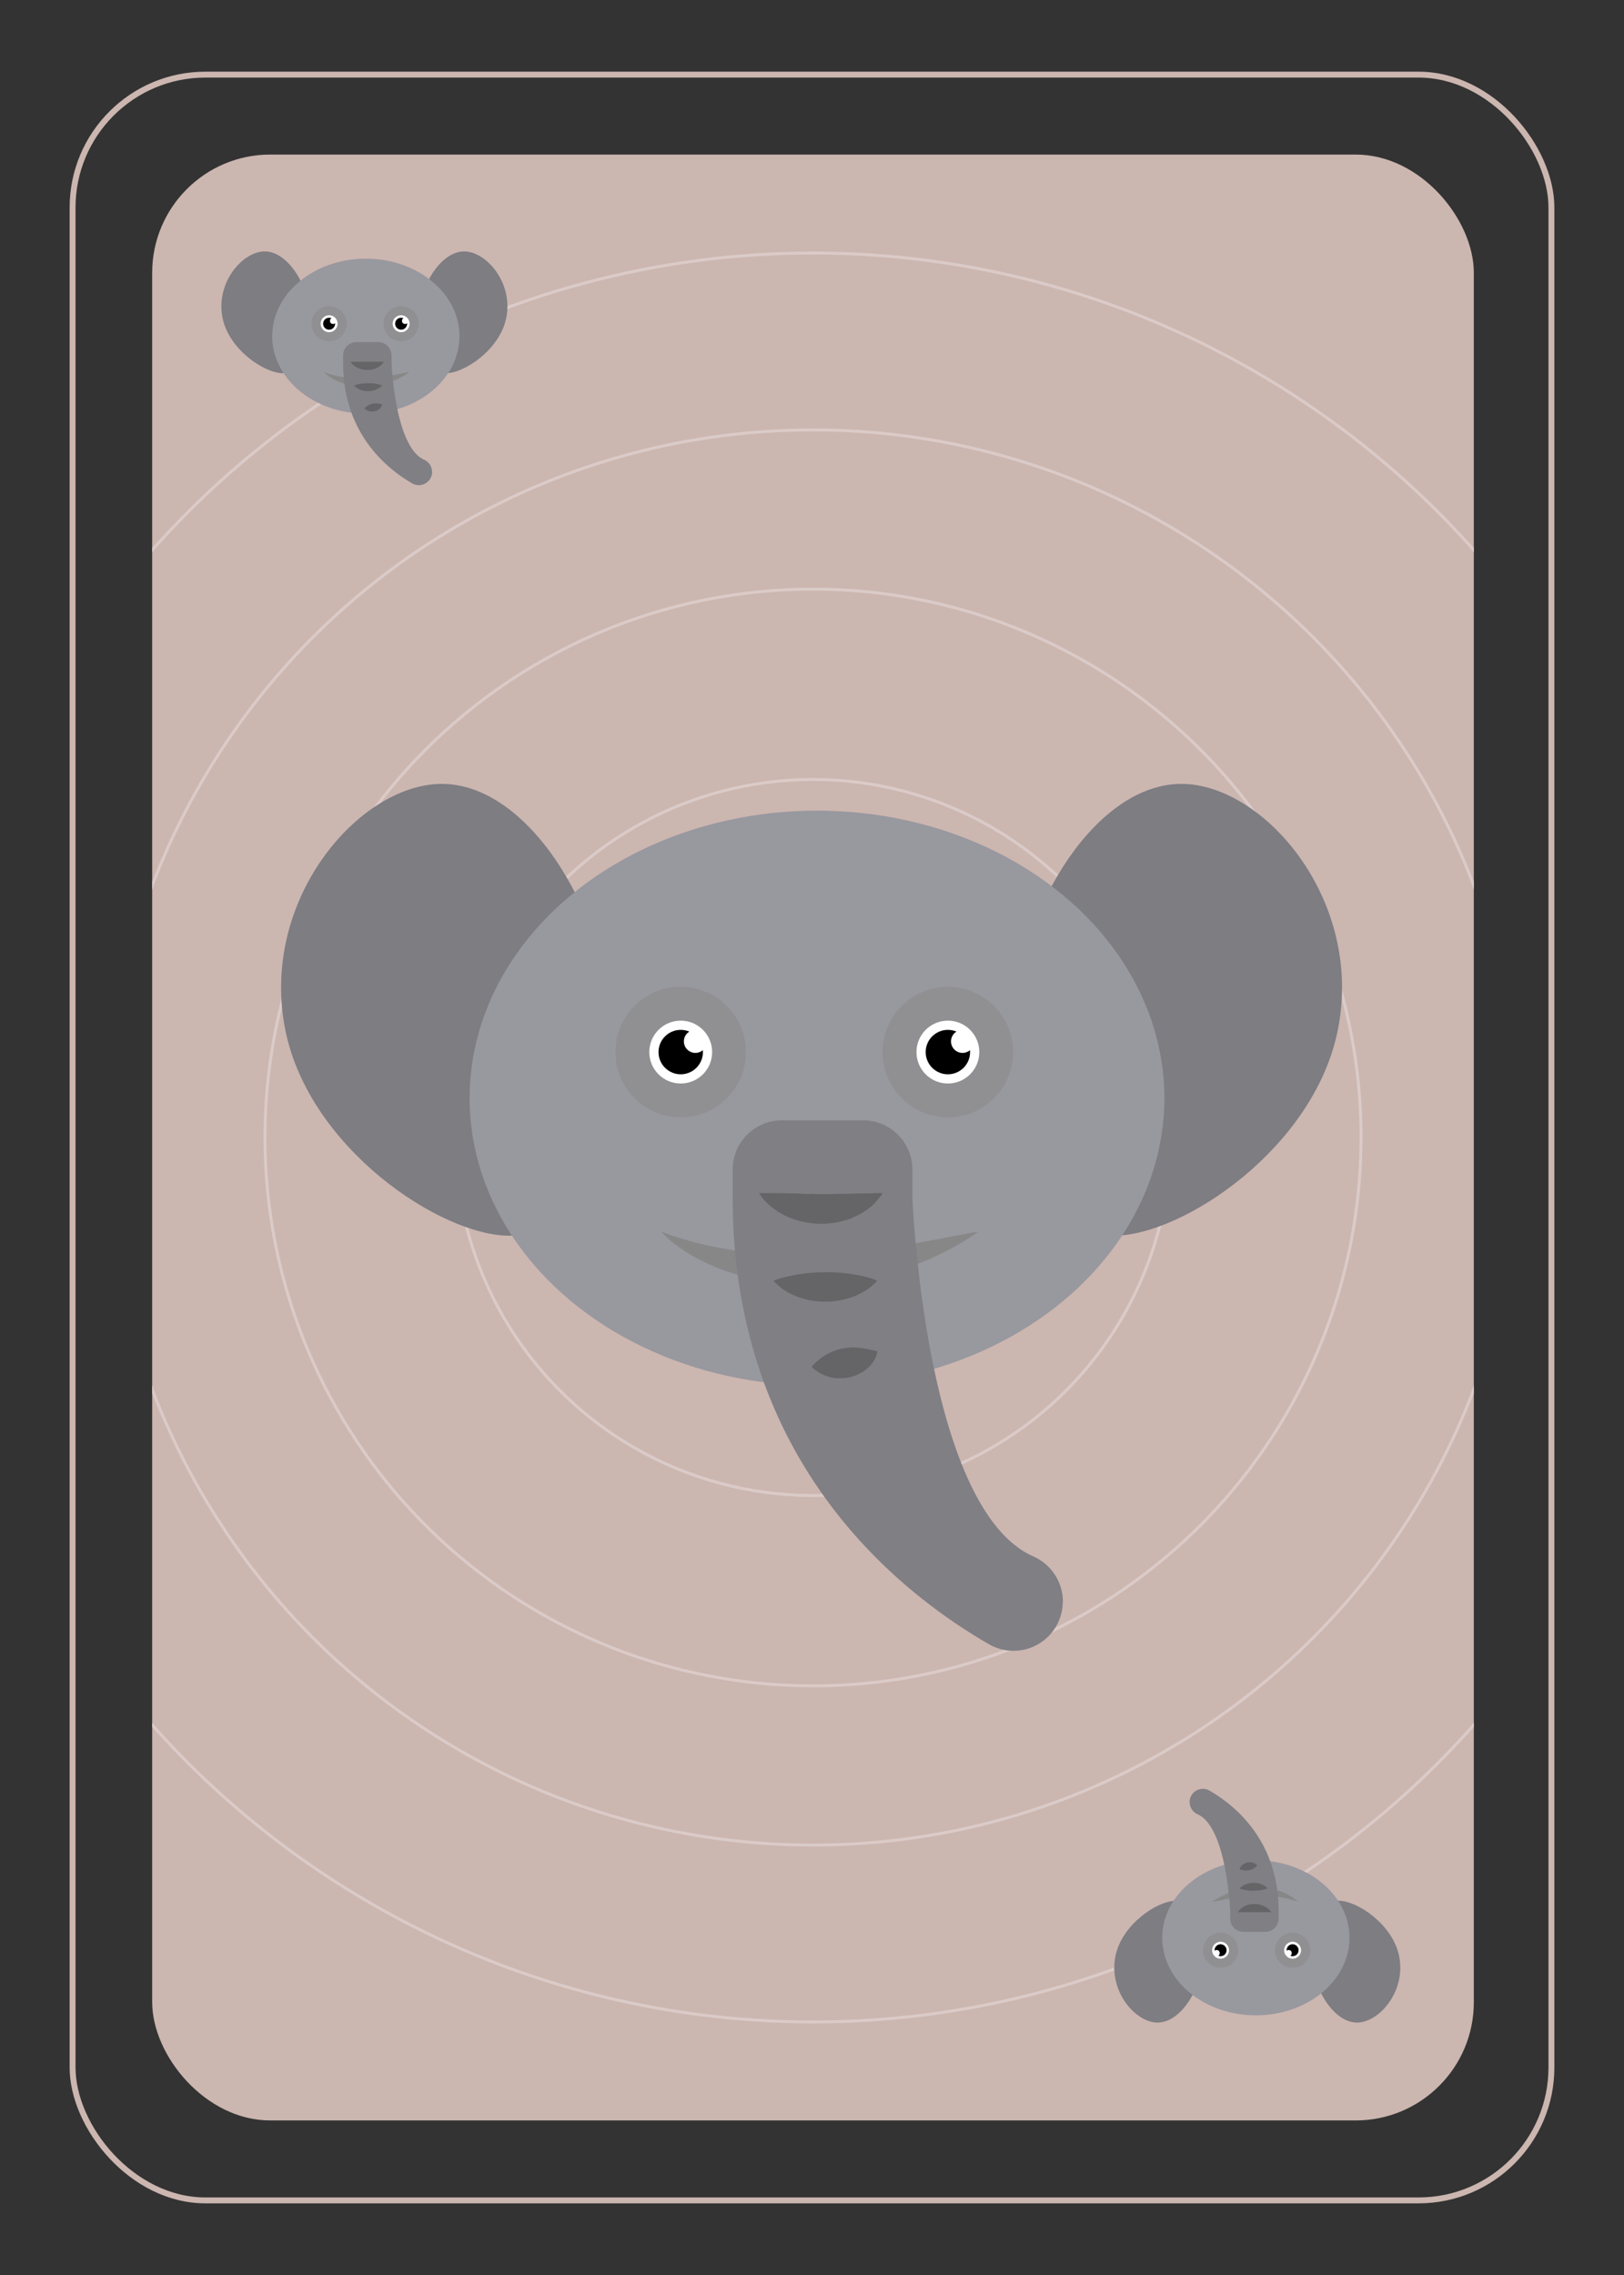 <svg id="Laag_1" data-name="Laag 1" xmlns="http://www.w3.org/2000/svg" xmlns:xlink="http://www.w3.org/1999/xlink" viewBox="0 0 550 770"><rect x="0" y="0" width="550" height="770" fill="#333333" stroke="none"/><defs><style>.cls-1{fill:#ccb6b0;}.cls-2{clip-path:url(#clip-path);}.cls-3,.cls-4{fill:none;stroke-miterlimit:10;}.cls-3{stroke:#dbcbc8;}.cls-4{stroke:#ccb6b0;stroke-width:2px;}.cls-5{fill:#7d7d82;}.cls-6{fill:#98989f;}.cls-7{fill:#878787;}.cls-8{fill:#909093;}.cls-9{fill:#fff;}.cls-10{fill:#7f7f84;}.cls-11{fill:#656568;}</style><clipPath id="clip-path"><rect class="cls-1" x="51.54" y="52.31" width="447.6" height="665.38" rx="40" ry="40"/></clipPath></defs><title>CoostoPoker_elephant</title><rect class="cls-1" x="51.54" y="52.31" width="447.6" height="665.38" rx="40" ry="40"/><g class="cls-2"><circle class="cls-3" cx="275.34" cy="385" r="299.36"/><circle class="cls-3" cx="275.34" cy="385" r="239.49"/><circle class="cls-3" cx="275.34" cy="385" r="185.6"/><circle class="cls-3" cx="275.34" cy="385" r="121.18"/><circle class="cls-3" cx="275.34" cy="385" r="61.33"/></g><rect class="cls-4" x="24.58" y="25.26" width="500.84" height="719.49" rx="45" ry="45"/><path class="cls-5" d="M208.14,349c3.67,39.78-12.43,69.24-35.64,69.24S104.94,388.76,96.71,349c-9.13-44.15,24.88-83.68,52.92-83.68S204.07,304.83,208.14,349Z"/><path class="cls-5" d="M341.6,349c-3.67,39.78,12.43,69.24,35.64,69.24S444.8,388.76,453,349c9.13-44.15-24.88-83.68-52.92-83.68S345.67,304.83,341.6,349Z"/><ellipse class="cls-6" cx="276.69" cy="371.68" rx="117.65" ry="97.31"/><path class="cls-7" d="M223.93,416.83l1.19.47c.77.31,1.92.69,3.36,1.18a119.33,119.33,0,0,0,12,3.22c2.5.51,5.18,1,8,1.46s5.87.8,9,1.06c1.56.14,3.15.24,4.75.34.8.06,1.61.08,2.43.1l2.45.1c3.29,0,6.62.06,10-.11,1.67-.06,3.34-.1,5-.26.83-.06,1.66-.13,2.49-.17s1.65-.15,2.48-.22c1.65-.15,3.28-.3,4.9-.51s3.21-.37,4.78-.6c3.15-.4,6.18-.92,9.09-1.35l4.22-.75c1.38-.2,2.69-.48,4-.72l3.67-.67,3.31-.66c2.09-.4,3.93-.73,5.43-1s2.72-.49,3.54-.65l1.27-.2-1.05.73c-.7.45-1.71,1.16-3,2s-3,1.79-4.86,2.82c-1,.52-2,1.05-3.06,1.61l-3.48,1.61c-2.42,1.15-5.15,2.14-8,3.23s-6,2-9.29,2.77c-1.62.46-3.31.78-5,1.13-.85.17-1.71.36-2.57.51l-2.63.39c-1.76.28-3.54.5-5.34.64s-3.6.28-5.42.36-3.63,0-5.44.05-3.61-.17-5.4-.25-3.55-.31-5.29-.58l-2.59-.38c-.86-.13-1.7-.33-2.53-.49a76.69,76.69,0,0,1-9.5-2.52,73.23,73.23,0,0,1-8.15-3.29,66,66,0,0,1-6.47-3.59,52.17,52.17,0,0,1-4.62-3.33A28.6,28.6,0,0,1,223.93,416.83Z"/><circle class="cls-8" cx="321.01" cy="356.09" r="22.1"/><circle class="cls-9" cx="321.02" cy="356.09" r="10.64"/><circle cx="321.02" cy="356.09" r="7.52"/><circle class="cls-9" cx="325.98" cy="352.47" r="3.9"/><circle class="cls-8" cx="230.54" cy="356.09" r="22.1"/><circle class="cls-9" cx="230.54" cy="356.09" r="10.64"/><circle cx="230.54" cy="356.09" r="7.52"/><circle class="cls-9" cx="235.51" cy="352.47" r="3.9"/><path class="cls-10" d="M359.93,542.07a16.68,16.68,0,0,1-25,14.44c-33-19.06-86.81-63.64-86.81-151.46v-9.18a16.68,16.68,0,0,1,16.68-16.68h27.5A16.68,16.68,0,0,1,309,395.87v9.18s4,105.33,40.91,121.72a16.78,16.78,0,0,1,10.06,15.3Z"/><path class="cls-11" d="M257.16,403.82h.57c.35,0,.89,0,1.53,0l2.26,0,2.81,0,3.18.09c1.1.05,2.26,0,3.42.1s2.35.1,3.56.07c.6,0,1.2,0,1.8.06h1.8c1.21.07,2.4,0,3.59,0s2.35-.09,3.51-.06h.87l.84,0c.56,0,1.11-.06,1.66-.06,1.11,0,2.15-.07,3.15-.12.5,0,1,0,1.46,0a12.58,12.58,0,0,0,1.35,0c.84-.05,1.61-.08,2.26-.08s1.19,0,1.55,0l.58,0s-.1.17-.3.47-.5.74-.93,1.26-1,1.14-1.6,1.82a19.07,19.07,0,0,1-2.38,2c-.46.34-.95.67-1.46,1a15.41,15.41,0,0,1-1.66.91c-.58.3-1.19.56-1.82.85a10.81,10.81,0,0,1-2,.73c-.68.21-1.38.4-2.09.59-.36.09-.72.19-1.08.26l-1.11.16a25.86,25.86,0,0,1-4.52.32c-.76,0-1.52,0-2.27-.08s-1.49-.19-2.23-.31a27.78,27.78,0,0,1-4.23-1c-.67-.22-1.31-.48-1.94-.75a17.49,17.49,0,0,1-1.8-.82c-.57-.31-1.12-.59-1.64-.91s-1-.65-1.47-1a22.46,22.46,0,0,1-2.39-1.94,19.11,19.11,0,0,1-1.65-1.76,14.26,14.26,0,0,1-.93-1.28A4.09,4.09,0,0,1,257.16,403.82Z"/><path class="cls-11" d="M262,433.46l.46-.17c.29-.09.72-.27,1.25-.42,1.06-.34,2.5-.72,4.18-1.09.83-.16,1.73-.35,2.65-.48s1.89-.26,2.88-.39c2-.2,4-.31,6.11-.32,1,0,2.07,0,3.09.07s2,.09,3,.21,2,.21,2.88.36,1.82.3,2.66.47,1.63.39,2.33.56,1.33.36,1.86.53,1,.35,1.25.46.46.19.46.19-.11.14-.32.37-.52.57-.94.94-.93.82-1.55,1.29a22.89,22.89,0,0,1-4.78,2.64,25.83,25.83,0,0,1-3.07,1,27.4,27.4,0,0,1-3.37.65,28.81,28.81,0,0,1-3.52.22,27.37,27.37,0,0,1-6.88-.85,27,27,0,0,1-3.07-1,24.69,24.69,0,0,1-2.66-1.27,19.85,19.85,0,0,1-2.14-1.37,16.62,16.62,0,0,1-1.55-1.29A11.06,11.06,0,0,1,262,433.46Z"/><path class="cls-11" d="M274.87,462.64l.25-.3c.16-.17.39-.47.69-.74s.65-.66,1.06-1,.86-.72,1.35-1.07a18.2,18.2,0,0,1,7.15-3.12c.66-.11,1.29-.22,1.94-.28a17.72,17.72,0,0,1,1.91-.07,17.07,17.07,0,0,1,1.84.12c.61.07,1.16.14,1.74.25s1.07.19,1.58.31,1,.23,1.36.3.75.17,1,.22l.38.1a3.35,3.35,0,0,1-.05.38,6.86,6.86,0,0,1-.26,1,7.05,7.05,0,0,1-.62,1.43,10.53,10.53,0,0,1-1.08,1.59,12.55,12.55,0,0,1-3.39,2.84,13.43,13.43,0,0,1-2.13,1,14.8,14.8,0,0,1-6.84.81,13.88,13.88,0,0,1-5.6-2,13.06,13.06,0,0,1-1.22-.86,8.81,8.81,0,0,1-.78-.67C275,462.75,274.87,462.64,274.87,462.64Z"/><path class="cls-5" d="M105.42,107.66c1,10.72-3.35,18.66-9.61,18.66s-18.21-7.94-20.43-18.66C72.93,95.76,82.09,85.1,89.65,85.1S104.33,95.76,105.42,107.66Z"/><path class="cls-5" d="M141.4,107.66c-1,10.72,3.35,18.66,9.61,18.66s18.21-7.94,20.43-18.66c2.46-11.9-6.71-22.56-14.27-22.56S142.49,95.76,141.4,107.66Z"/><ellipse class="cls-6" cx="123.9" cy="113.78" rx="31.71" ry="26.23"/><path class="cls-7" d="M109.68,125.95l.32.13c.21.08.52.19.91.32a32.17,32.17,0,0,0,3.24.87c.67.14,1.4.28,2.17.39s1.58.22,2.42.28L120,128l.65,0,.66,0c.89,0,1.78,0,2.68,0,.45,0,.9,0,1.35-.07l.67,0,.67-.06,1.32-.14,1.29-.16c.85-.11,1.67-.25,2.45-.36l1.14-.2c.37-.05.72-.13,1.07-.2l1-.18.89-.18,1.46-.28,1-.17.34-.05-.28.2c-.19.12-.46.31-.82.54s-.8.48-1.31.76l-.83.43-.94.44c-.65.31-1.39.58-2.16.87s-1.62.53-2.5.75c-.44.12-.89.21-1.35.3l-.69.14-.71.1c-.47.07-1,.14-1.44.17s-1,.07-1.46.1-1,0-1.47,0-1,0-1.45-.07-1-.08-1.43-.16l-.7-.1-.68-.13a20.67,20.67,0,0,1-2.56-.68,19.74,19.74,0,0,1-2.2-.89,17.78,17.78,0,0,1-1.75-1,14.06,14.06,0,0,1-1.24-.9A7.71,7.71,0,0,1,109.68,125.95Z"/><circle class="cls-8" cx="135.85" cy="109.57" r="5.96"/><circle class="cls-9" cx="135.85" cy="109.57" r="2.87"/><circle cx="135.85" cy="109.57" r="2.03"/><circle class="cls-9" cx="137.19" cy="108.6" r="1.05"/><circle class="cls-8" cx="111.46" cy="109.57" r="5.96"/><circle class="cls-9" cx="111.46" cy="109.57" r="2.87"/><circle cx="111.46" cy="109.57" r="2.03"/><circle class="cls-9" cx="112.8" cy="108.6" r="1.05"/><path class="cls-10" d="M146.34,159.71a4.5,4.5,0,0,1-6.75,3.89c-8.89-5.14-23.4-17.15-23.4-40.83V120.3a4.5,4.5,0,0,1,4.5-4.5h7.41a4.5,4.5,0,0,1,4.5,4.5v2.47s1.08,28.39,11,32.81a4.52,4.52,0,0,1,2.71,4.12Z"/><path class="cls-11" d="M118.64,122.44h1.93l.86,0,.92,0c.32,0,.63,0,1,0l.49,0h.49c.32,0,.65,0,1,0s.63,0,.95,0h.46l.45,0c.3,0,.58,0,.85,0h.76l.61,0h.57l-.08.13c-.06.08-.14.2-.25.34s-.26.31-.43.49a5.14,5.14,0,0,1-.64.53l-.39.28a4.16,4.16,0,0,1-.45.24l-.49.23a2.92,2.92,0,0,1-.53.2l-.56.16-.29.07-.3,0a7,7,0,0,1-1.22.09l-.61,0-.6-.08a7.49,7.49,0,0,1-1.14-.28c-.18-.06-.35-.13-.52-.2a4.72,4.72,0,0,1-.49-.22l-.44-.24-.4-.26a6.06,6.06,0,0,1-.65-.52,5.15,5.15,0,0,1-.44-.47,3.85,3.85,0,0,1-.25-.35A1.11,1.11,0,0,1,118.64,122.44Z"/><path class="cls-11" d="M119.94,130.43l.12,0,.34-.11c.29-.09.68-.19,1.13-.29.22,0,.47-.1.71-.13s.51-.07.78-.1c.53-.05,1.09-.08,1.65-.09.28,0,.56,0,.83,0s.55,0,.81.06.53.06.78.1l.72.13.63.15.5.14.34.12.12.05-.09.1c-.06.06-.14.15-.25.25s-.25.22-.42.35a6.17,6.17,0,0,1-1.29.71,7,7,0,0,1-.83.28,7.38,7.38,0,0,1-.91.18,7.76,7.76,0,0,1-.95.06,7.38,7.38,0,0,1-1.86-.23,7.27,7.27,0,0,1-.83-.27,6.66,6.66,0,0,1-.72-.34,5.35,5.35,0,0,1-.58-.37,4.48,4.48,0,0,1-.42-.35A3,3,0,0,1,119.94,130.43Z"/><path class="cls-11" d="M123.41,138.29l.07-.08s.11-.13.19-.2.18-.18.28-.27l.37-.29a4.91,4.91,0,0,1,1.93-.84c.18,0,.35-.06.52-.08a4.77,4.77,0,0,1,.51,0,4.6,4.6,0,0,1,.5,0l.47.07.43.08.37.08.26.06.1,0a.9.9,0,0,1,0,.1,1.85,1.85,0,0,1-.07.27,1.9,1.9,0,0,1-.17.39,2.84,2.84,0,0,1-.29.43,3.38,3.38,0,0,1-.91.76,3.62,3.62,0,0,1-.57.27,4,4,0,0,1-1.84.22,3.74,3.74,0,0,1-1.51-.53,3.52,3.52,0,0,1-.33-.23,2.38,2.38,0,0,1-.21-.18Z"/><path class="cls-5" d="M443.79,662c-1-10.72,3.35-18.66,9.61-18.66s18.21,7.94,20.43,18.66c2.46,11.9-6.71,22.56-14.27,22.56S444.89,673.9,443.79,662Z"/><path class="cls-5" d="M407.82,662c1-10.72-3.35-18.66-9.61-18.66S380,651.28,377.78,662c-2.46,11.9,6.71,22.56,14.27,22.56S406.72,673.9,407.82,662Z"/><ellipse class="cls-6" cx="425.32" cy="655.88" rx="31.71" ry="26.23"/><path class="cls-7" d="M439.54,643.71l-.32-.13c-.21-.08-.52-.19-.91-.32a32.17,32.17,0,0,0-3.24-.87c-.67-.14-1.4-.28-2.17-.39s-1.58-.22-2.42-.28l-1.28-.09-.65,0-.66,0c-.89,0-1.78,0-2.68,0-.45,0-.9,0-1.35.07l-.67,0-.67.06-1.32.14-1.29.16c-.85.11-1.67.25-2.45.36l-1.14.2c-.37.05-.72.13-1.07.2l-1,.18-.89.18-1.46.28-1,.17-.34.05.28-.2c.19-.12.46-.31.82-.54s.8-.48,1.31-.76l.83-.43.94-.44c.65-.31,1.39-.58,2.16-.87s1.62-.53,2.5-.75c.44-.12.89-.21,1.35-.3l.69-.14.71-.1c.47-.07,1-.14,1.44-.17s1-.07,1.46-.1,1,0,1.47,0,1,0,1.45.07,1,.08,1.43.16l.7.1.68.13a20.67,20.67,0,0,1,2.56.68,19.74,19.74,0,0,1,2.2.89,17.78,17.78,0,0,1,1.75,1,14.06,14.06,0,0,1,1.24.9A7.71,7.71,0,0,1,439.54,643.71Z"/><circle class="cls-8" cx="413.37" cy="660.08" r="5.96"/><circle class="cls-9" cx="413.37" cy="660.08" r="2.87"/><circle cx="413.37" cy="660.08" r="2.03"/><circle class="cls-9" cx="412.03" cy="661.06" r="1.05"/><circle class="cls-8" cx="437.76" cy="660.08" r="5.96"/><circle class="cls-9" cx="437.76" cy="660.08" r="2.87"/><circle cx="437.76" cy="660.08" r="2.03"/><circle class="cls-9" cx="436.42" cy="661.06" r="1.05"/><path class="cls-10" d="M402.88,609.95a4.5,4.5,0,0,1,6.75-3.89c8.89,5.14,23.4,17.15,23.4,40.83v2.47a4.5,4.5,0,0,1-4.5,4.5h-7.41a4.5,4.5,0,0,1-4.5-4.5v-2.47s-1.08-28.39-11-32.81a4.52,4.52,0,0,1-2.71-4.12Z"/><path class="cls-11" d="M430.58,647.21h-1.93l-.86,0-.92,0c-.32,0-.63,0-1,0l-.49,0h-.49c-.32,0-.65,0-1,0s-.63,0-.95,0h-.46l-.45,0c-.3,0-.58,0-.85,0h-.76l-.61,0h-.57l.08-.13c.06-.08.14-.2.25-.34s.26-.31.43-.49a5.14,5.14,0,0,1,.64-.53l.39-.28a4.16,4.16,0,0,1,.45-.24l.49-.23a2.92,2.92,0,0,1,.53-.2l.56-.16.29-.07.3,0a7,7,0,0,1,1.22-.09l.61,0,.6.08a7.49,7.49,0,0,1,1.14.28c.18.06.35.13.52.2a4.72,4.72,0,0,1,.49.22l.44.24.4.26a6.06,6.06,0,0,1,.65.52,5.15,5.15,0,0,1,.44.47,3.85,3.85,0,0,1,.25.35A1.11,1.11,0,0,1,430.58,647.21Z"/><path class="cls-11" d="M429.28,639.22l-.12,0-.34.11c-.29.09-.68.19-1.13.29-.22,0-.47.1-.71.13s-.51.07-.78.1c-.53.05-1.09.08-1.65.09-.28,0-.56,0-.83,0s-.55,0-.81-.06-.53-.06-.78-.1l-.72-.13-.63-.15-.5-.14-.34-.12-.12-.05.09-.1c.06-.06.14-.15.25-.25s.25-.22.42-.35a6.17,6.17,0,0,1,1.29-.71,7,7,0,0,1,.83-.28,7.38,7.38,0,0,1,.91-.18,7.76,7.76,0,0,1,.95-.06,7.38,7.38,0,0,1,1.86.23,7.27,7.27,0,0,1,.83.27,6.66,6.66,0,0,1,.72.34,5.35,5.35,0,0,1,.58.37,4.48,4.48,0,0,1,.42.35A3,3,0,0,1,429.28,639.22Z"/><path class="cls-11" d="M425.81,631.36l-.07.08s-.11.13-.19.2-.18.18-.28.27l-.37.29A4.91,4.91,0,0,1,423,633c-.18,0-.35.06-.52.08a4.77,4.77,0,0,1-.51,0,4.6,4.6,0,0,1-.5,0L421,633l-.43-.08-.37-.08-.26-.06-.1,0a.9.9,0,0,1,0-.1,1.85,1.85,0,0,1,.07-.27,1.9,1.9,0,0,1,.17-.39,2.84,2.84,0,0,1,.29-.43,3.38,3.38,0,0,1,.91-.76,3.62,3.62,0,0,1,.57-.27,4,4,0,0,1,1.84-.22,3.74,3.74,0,0,1,1.51.53,3.52,3.52,0,0,1,.33.23,2.38,2.38,0,0,1,.21.18Z"/></svg>